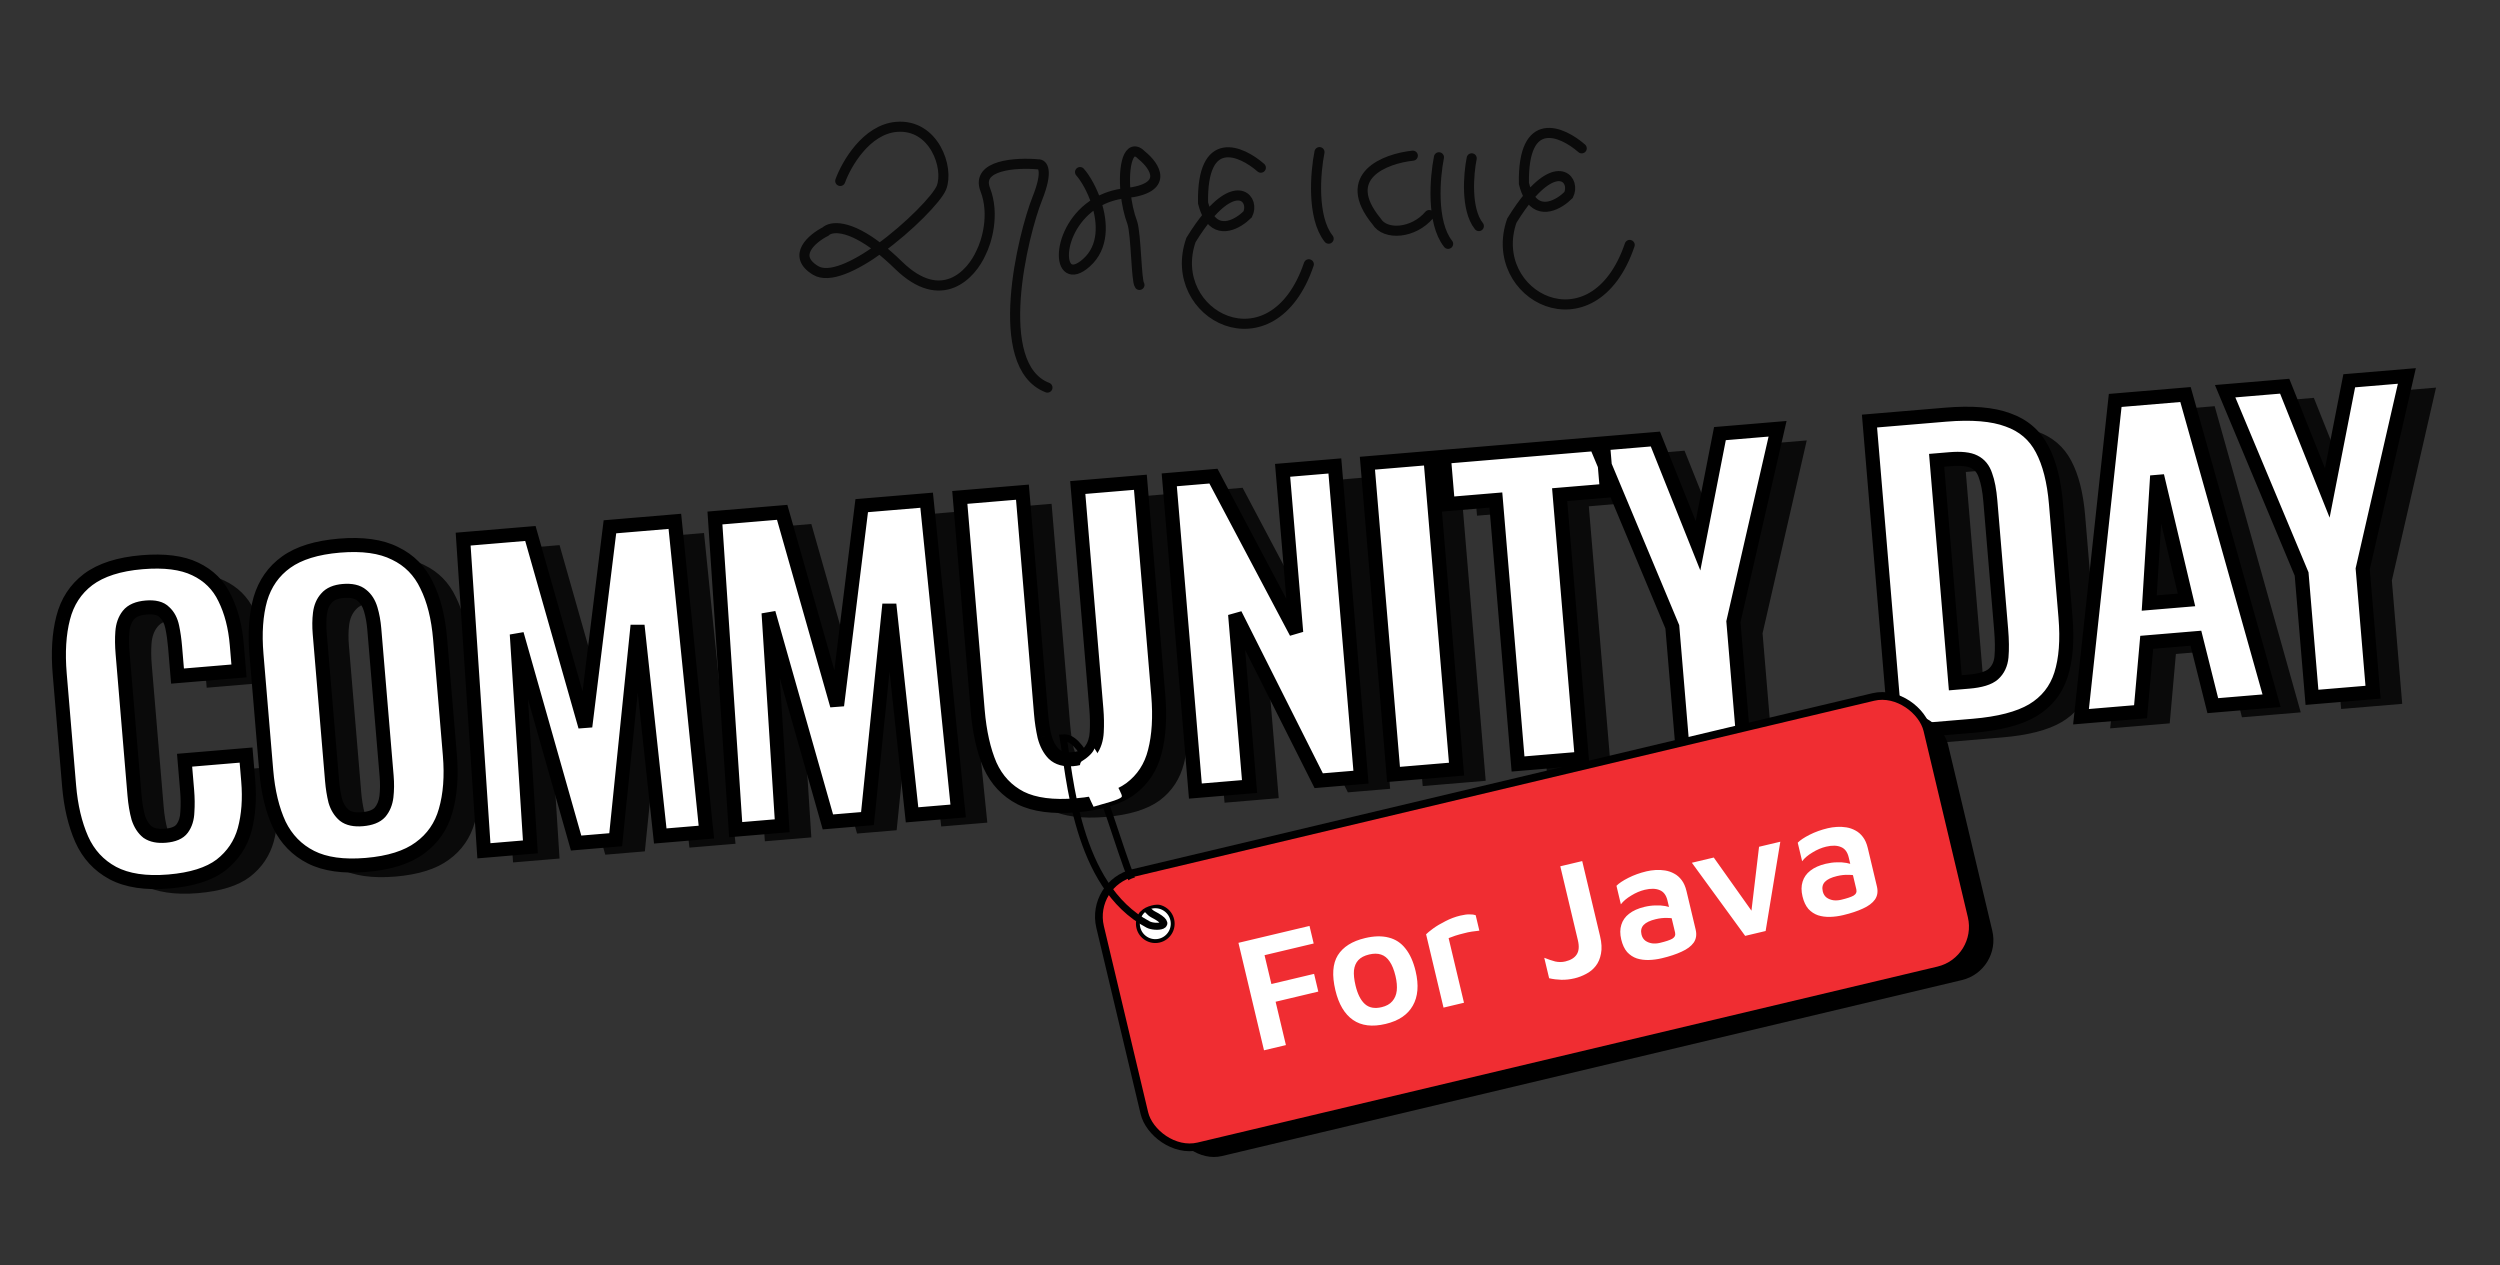<svg width="492" height="249" viewBox="0 0 492 249" fill="none" xmlns="http://www.w3.org/2000/svg">
<rect x="0" y="0" width="492" height="249" fill="#333333" stroke="none"/>
<path d="M38.967 175.77C34.43 176.151 30.754 175.597 27.938 174.107C25.173 172.613 23.134 170.398 21.822 167.463C20.505 164.476 19.677 160.967 19.339 156.934L17.491 134.93C17.136 130.696 17.361 127.022 18.165 123.908C18.966 120.744 20.607 118.221 23.088 116.337C25.621 114.449 29.155 113.315 33.692 112.934C38.078 112.566 41.567 113.009 44.16 114.264C46.803 115.514 48.741 117.433 49.973 120.02C51.256 122.603 52.046 125.658 52.342 129.187L52.774 134.329L40.675 135.345L40.193 129.598C40.074 128.186 39.889 126.882 39.636 125.685C39.379 124.437 38.866 123.465 38.096 122.768C37.373 122.017 36.18 121.711 34.517 121.85C32.853 121.99 31.677 122.495 30.989 123.365C30.3 124.235 29.91 125.334 29.819 126.661C29.723 127.938 29.74 129.358 29.872 130.921L32.208 158.747C32.351 160.461 32.604 161.963 32.967 163.253C33.375 164.488 33.986 165.426 34.802 166.068C35.663 166.656 36.825 166.888 38.287 166.766C39.9 166.63 41.003 166.157 41.595 165.346C42.233 164.48 42.572 163.385 42.614 162.062C42.705 160.734 42.69 159.34 42.567 157.878L42.065 151.904L54.164 150.889L54.589 155.955C54.889 159.534 54.652 162.752 53.877 165.609C53.097 168.416 51.54 170.73 49.205 172.55C46.866 174.32 43.453 175.394 38.967 175.77ZM77.813 172.509C73.326 172.886 69.705 172.378 66.948 170.985C64.191 169.592 62.108 167.457 60.699 164.58C59.337 161.648 58.479 158.09 58.128 153.906L56.211 131.071C55.86 126.887 56.114 123.261 56.973 120.194C57.883 117.122 59.583 114.695 62.073 112.912C64.563 111.129 68.052 110.05 72.538 109.673C77.075 109.292 80.722 109.798 83.479 111.191C86.282 112.53 88.362 114.64 89.721 117.521C91.126 120.347 92.004 123.852 92.355 128.036L94.272 150.872C94.623 155.056 94.346 158.709 93.441 161.831C92.581 164.898 90.884 167.351 88.347 169.188C85.861 171.021 82.35 172.128 77.813 172.509ZM77.058 163.511C78.671 163.376 79.826 162.923 80.523 162.154C81.215 161.334 81.637 160.309 81.787 159.078C81.934 157.797 81.948 156.45 81.829 155.039L79.398 126.078C79.279 124.667 79.043 123.367 78.69 122.178C78.336 120.989 77.752 120.074 76.936 119.432C76.117 118.739 74.9 118.46 73.287 118.596C71.775 118.723 70.672 119.196 69.98 120.016C69.283 120.785 68.859 121.785 68.709 123.016C68.558 124.247 68.542 125.568 68.661 126.98L71.092 155.94C71.21 157.352 71.423 158.679 71.731 159.922C72.084 161.111 72.671 162.052 73.49 162.744C74.306 163.387 75.495 163.642 77.058 163.511ZM100.97 169.728L96.887 108.391L110.12 107.28L120.925 145.284L125.772 105.966L138.551 104.893L144.751 166.052L135.677 166.814L131.21 125.384L126.906 167.55L119.118 168.204L107.441 127.075L110.119 168.96L100.97 169.728ZM150.522 165.568L146.439 104.231L159.671 103.12L170.476 141.125L175.324 101.806L188.103 100.733L194.303 161.893L185.229 162.654L180.761 121.224L176.458 163.391L168.669 164.045L156.993 122.915L159.671 164.8L150.522 165.568ZM217.61 160.774C212.972 161.163 209.302 160.684 206.6 159.337C203.894 157.94 201.887 155.799 200.578 152.914C199.316 149.974 198.505 146.361 198.146 142.076L194.629 100.185L206.954 99.151L210.617 142.781C210.744 144.293 210.97 145.772 211.294 147.217C211.669 148.657 212.272 149.8 213.105 150.644C213.987 151.483 215.235 151.835 216.848 151.7C218.512 151.56 219.684 151.005 220.364 150.034C221.094 149.059 221.499 147.832 221.578 146.353C221.657 144.875 221.633 143.379 221.506 141.867L217.843 98.237L230.168 97.202L233.685 139.093C234.045 143.378 233.822 147.077 233.017 150.19C232.259 153.249 230.662 155.693 228.226 157.522C225.787 159.301 222.248 160.385 217.61 160.774ZM240.99 157.974L235.849 96.725L244.545 95.995L260.834 126.762L258.155 94.853L268.439 93.989L273.581 155.238L265.263 155.936L248.808 123.203L251.652 157.078L240.99 157.974ZM279.986 154.7L274.844 93.452L287.245 92.411L292.387 153.659L279.986 154.7ZM304.488 152.643L300.128 100.695L290.676 101.489L289.895 92.188L321.2 89.56L321.98 98.861L312.68 99.642L317.04 151.589L304.488 152.643ZM336.888 149.923L334.85 125.651L319.799 89.678L331.519 88.694L339.907 109.692L344.223 87.628L355.565 86.675L346.873 124.642L348.91 148.914L336.888 149.923ZM378.796 146.405L373.655 85.157L388.626 83.9C393.819 83.464 397.909 83.806 400.896 84.926C403.93 85.991 406.172 87.91 407.624 90.682C409.07 93.403 409.98 96.982 410.352 101.418L412.225 123.724C412.606 128.261 412.314 132.042 411.35 135.068C410.385 138.093 408.526 140.432 405.771 142.085C403.062 143.683 399.162 144.696 394.07 145.123L378.796 146.405ZM390.543 136.662L393.189 136.44C395.508 136.245 397.117 135.755 398.015 134.969C398.96 134.128 399.499 132.991 399.633 131.559C399.762 130.076 399.738 128.275 399.56 126.158L397.44 100.903C397.262 98.785 396.944 97.112 396.485 95.881C396.073 94.596 395.337 93.693 394.278 93.173C393.27 92.648 391.656 92.479 389.438 92.665L386.867 92.881L390.543 136.662ZM415.28 143.343L422.011 81.098L435.848 79.936L452.786 140.194L441.216 141.165L437.894 127.89L428.215 128.702L427.001 142.359L415.28 143.343ZM428.708 120.97L436.043 120.354L430.262 95.939L428.708 120.97ZM460.734 139.527L458.696 115.254L443.645 79.281L455.366 78.298L463.753 99.296L468.069 77.231L479.411 76.279L470.719 114.245L472.757 138.518L460.734 139.527Z" fill="#0A0A0A"/>
<mask id="path-2-outside-1_1160_216" maskUnits="userSpaceOnUse" x="7.947" y="71.221" width="473.957" height="106.082" fill="black">
<rect fill="white" x="7.947" y="71.221" width="473.957" height="106.082"/>
<path d="M33.228 173.478C28.691 173.859 25.015 173.305 22.199 171.815C19.434 170.321 17.395 168.106 16.082 165.171C14.765 162.185 13.938 158.675 13.599 154.642L11.752 132.638C11.397 128.404 11.621 124.73 12.426 121.616C13.226 118.452 14.868 115.929 17.349 114.045C19.881 112.157 23.416 111.023 27.953 110.642C32.339 110.274 35.828 110.717 38.42 111.972C41.064 113.222 43.002 115.141 44.234 117.728C45.517 120.311 46.306 123.366 46.603 126.895L47.034 132.037L34.936 133.053L34.454 127.306C34.335 125.894 34.149 124.59 33.897 123.393C33.64 122.145 33.127 121.173 32.357 120.476C31.634 119.725 30.441 119.419 28.777 119.558C27.114 119.698 25.938 120.203 25.249 121.073C24.561 121.943 24.171 123.042 24.079 124.369C23.983 125.647 24.001 127.066 24.132 128.629L26.468 156.456C26.612 158.17 26.865 159.671 27.227 160.961C27.636 162.196 28.247 163.134 29.063 163.776C29.924 164.364 31.086 164.597 32.548 164.474C34.161 164.338 35.264 163.865 35.855 163.054C36.493 162.188 36.833 161.094 36.874 159.77C36.966 158.443 36.95 157.048 36.828 155.586L36.326 149.612L48.425 148.597L48.85 153.663C49.15 157.242 48.913 160.46 48.137 163.317C47.358 166.124 45.8 168.438 43.466 170.258C41.127 172.028 37.714 173.102 33.228 173.478ZM72.074 170.217C67.587 170.594 63.966 170.086 61.209 168.693C58.452 167.3 56.369 165.165 54.96 162.288C53.597 159.356 52.74 155.798 52.389 151.614L50.472 128.779C50.121 124.595 50.375 120.969 51.234 117.902C52.144 114.83 53.844 112.403 56.334 110.62C58.824 108.837 62.312 107.758 66.799 107.381C71.336 107 74.983 107.506 77.739 108.899C80.542 110.238 82.623 112.348 83.982 115.229C85.387 118.055 86.265 121.56 86.616 125.745L88.533 148.58C88.884 152.764 88.607 156.417 87.701 159.539C86.842 162.607 85.144 165.059 82.608 166.896C80.122 168.729 76.611 169.837 72.074 170.217ZM71.318 161.219C72.931 161.084 74.087 160.631 74.783 159.862C75.476 159.043 75.898 158.017 76.048 156.786C76.194 155.505 76.208 154.158 76.09 152.747L73.659 123.786C73.54 122.375 73.304 121.075 72.951 119.886C72.597 118.697 72.012 117.782 71.197 117.14C70.377 116.447 69.161 116.168 67.548 116.304C66.036 116.431 64.933 116.904 64.24 117.724C63.544 118.493 63.12 119.493 62.969 120.724C62.819 121.955 62.803 123.276 62.921 124.688L65.353 153.648C65.471 155.06 65.684 156.387 65.991 157.63C66.345 158.819 66.932 159.76 67.751 160.453C68.567 161.095 69.756 161.35 71.318 161.219ZM95.231 167.436L91.148 106.099L104.38 104.988L115.186 142.992L120.033 103.674L132.812 102.601L139.012 163.761L129.938 164.522L125.47 123.092L121.167 165.259L113.378 165.912L101.702 124.783L104.38 166.668L95.231 167.436ZM144.782 163.276L140.699 101.939L153.932 100.828L164.737 138.833L169.584 99.514L182.363 98.441L188.564 159.601L179.49 160.363L175.022 118.932L170.718 161.099L162.93 161.753L151.253 120.623L153.932 162.508L144.782 163.276ZM211.871 158.482C207.233 158.871 203.563 158.392 200.861 157.046C198.155 155.648 196.147 153.507 194.839 150.622C193.577 147.682 192.766 144.069 192.406 139.784L188.89 97.894L201.215 96.859L204.878 140.489C205.005 142.001 205.23 143.48 205.555 144.925C205.929 146.365 206.533 147.508 207.365 148.352C208.248 149.191 209.496 149.544 211.109 149.408C212.773 149.268 213.944 148.713 214.624 147.742C215.355 146.767 215.759 145.54 215.838 144.061C215.917 142.583 215.893 141.087 215.766 139.575L212.104 95.945L224.429 94.91L227.946 136.801C228.305 141.086 228.083 144.785 227.278 147.898C226.52 150.957 224.923 153.401 222.487 155.23C220.047 157.009 216.509 158.093 211.871 158.482ZM235.251 155.682L230.11 94.433L238.805 93.703L255.095 124.47L252.416 92.561L262.7 91.698L267.841 152.946L259.524 153.644L243.069 120.911L245.913 154.787L235.251 155.682ZM274.247 152.408L269.105 91.16L281.506 90.119L286.648 151.367L274.247 152.408ZM298.749 150.351L294.388 98.404L284.936 99.197L284.156 89.896L315.46 87.268L316.241 96.569L306.94 97.35L311.301 149.297L298.749 150.351ZM331.148 147.631L329.111 123.359L314.06 87.386L325.78 86.402L334.168 107.4L338.483 85.336L349.826 84.384L341.134 122.35L343.171 146.622L331.148 147.631ZM373.057 144.113L367.915 82.865L382.887 81.608C388.079 81.172 392.169 81.514 395.157 82.634C398.191 83.699 400.433 85.618 401.884 88.39C403.331 91.111 404.241 94.69 404.613 99.126L406.486 121.432C406.866 125.969 406.575 129.751 405.61 132.776C404.646 135.801 402.786 138.14 400.031 139.793C397.323 141.391 393.423 142.404 388.331 142.831L373.057 144.113ZM384.803 134.37L387.45 134.148C389.769 133.953 391.378 133.463 392.276 132.677C393.221 131.836 393.76 130.699 393.894 129.267C394.023 127.784 393.999 125.984 393.821 123.866L391.701 98.611C391.523 96.494 391.205 94.82 390.746 93.589C390.334 92.304 389.598 91.401 388.539 90.881C387.53 90.356 385.917 90.187 383.699 90.373L381.128 90.589L384.803 134.37ZM409.541 141.051L416.271 78.806L430.109 77.644L447.046 137.902L435.477 138.873L432.155 125.598L422.476 126.41L421.262 140.067L409.541 141.051ZM422.969 118.678L430.304 118.062L424.523 93.647L422.969 118.678ZM454.995 137.235L452.957 112.962L437.906 76.99L449.626 76.006L458.014 97.004L462.33 74.939L473.672 73.987L464.98 111.953L467.018 136.226L454.995 137.235Z"/>
</mask>
<path d="M33.228 173.478C28.691 173.859 25.015 173.305 22.199 171.815C19.434 170.321 17.395 168.106 16.082 165.171C14.765 162.185 13.938 158.675 13.599 154.642L11.752 132.638C11.397 128.404 11.621 124.73 12.426 121.616C13.226 118.452 14.868 115.929 17.349 114.045C19.881 112.157 23.416 111.023 27.953 110.642C32.339 110.274 35.828 110.717 38.42 111.972C41.064 113.222 43.002 115.141 44.234 117.728C45.517 120.311 46.306 123.366 46.603 126.895L47.034 132.037L34.936 133.053L34.454 127.306C34.335 125.894 34.149 124.59 33.897 123.393C33.64 122.145 33.127 121.173 32.357 120.476C31.634 119.725 30.441 119.419 28.777 119.558C27.114 119.698 25.938 120.203 25.249 121.073C24.561 121.943 24.171 123.042 24.079 124.369C23.983 125.647 24.001 127.066 24.132 128.629L26.468 156.456C26.612 158.17 26.865 159.671 27.227 160.961C27.636 162.196 28.247 163.134 29.063 163.776C29.924 164.364 31.086 164.597 32.548 164.474C34.161 164.338 35.264 163.865 35.855 163.054C36.493 162.188 36.833 161.094 36.874 159.77C36.966 158.443 36.95 157.048 36.828 155.586L36.326 149.612L48.425 148.597L48.85 153.663C49.15 157.242 48.913 160.46 48.137 163.317C47.358 166.124 45.8 168.438 43.466 170.258C41.127 172.028 37.714 173.102 33.228 173.478ZM72.074 170.217C67.587 170.594 63.966 170.086 61.209 168.693C58.452 167.3 56.369 165.165 54.96 162.288C53.597 159.356 52.74 155.798 52.389 151.614L50.472 128.779C50.121 124.595 50.375 120.969 51.234 117.902C52.144 114.83 53.844 112.403 56.334 110.62C58.824 108.837 62.312 107.758 66.799 107.381C71.336 107 74.983 107.506 77.739 108.899C80.542 110.238 82.623 112.348 83.982 115.229C85.387 118.055 86.265 121.56 86.616 125.745L88.533 148.58C88.884 152.764 88.607 156.417 87.701 159.539C86.842 162.607 85.144 165.059 82.608 166.896C80.122 168.729 76.611 169.837 72.074 170.217ZM71.318 161.219C72.931 161.084 74.087 160.631 74.783 159.862C75.476 159.043 75.898 158.017 76.048 156.786C76.194 155.505 76.208 154.158 76.09 152.747L73.659 123.786C73.54 122.375 73.304 121.075 72.951 119.886C72.597 118.697 72.012 117.782 71.197 117.14C70.377 116.447 69.161 116.168 67.548 116.304C66.036 116.431 64.933 116.904 64.24 117.724C63.544 118.493 63.12 119.493 62.969 120.724C62.819 121.955 62.803 123.276 62.921 124.688L65.353 153.648C65.471 155.06 65.684 156.387 65.991 157.63C66.345 158.819 66.932 159.76 67.751 160.453C68.567 161.095 69.756 161.35 71.318 161.219ZM95.231 167.436L91.148 106.099L104.38 104.988L115.186 142.992L120.033 103.674L132.812 102.601L139.012 163.761L129.938 164.522L125.47 123.092L121.167 165.259L113.378 165.912L101.702 124.783L104.38 166.668L95.231 167.436ZM144.782 163.276L140.699 101.939L153.932 100.828L164.737 138.833L169.584 99.514L182.363 98.441L188.564 159.601L179.49 160.363L175.022 118.932L170.718 161.099L162.93 161.753L151.253 120.623L153.932 162.508L144.782 163.276ZM211.871 158.482C207.233 158.871 203.563 158.392 200.861 157.046C198.155 155.648 196.147 153.507 194.839 150.622C193.577 147.682 192.766 144.069 192.406 139.784L188.89 97.894L201.215 96.859L204.878 140.489C205.005 142.001 205.23 143.48 205.555 144.925C205.929 146.365 206.533 147.508 207.365 148.352C208.248 149.191 209.496 149.544 211.109 149.408C212.773 149.268 213.944 148.713 214.624 147.742C215.355 146.767 215.759 145.54 215.838 144.061C215.917 142.583 215.893 141.087 215.766 139.575L212.104 95.945L224.429 94.91L227.946 136.801C228.305 141.086 228.083 144.785 227.278 147.898C226.52 150.957 224.923 153.401 222.487 155.23C220.047 157.009 216.509 158.093 211.871 158.482ZM235.251 155.682L230.11 94.433L238.805 93.703L255.095 124.47L252.416 92.561L262.7 91.698L267.841 152.946L259.524 153.644L243.069 120.911L245.913 154.787L235.251 155.682ZM274.247 152.408L269.105 91.16L281.506 90.119L286.648 151.367L274.247 152.408ZM298.749 150.351L294.388 98.404L284.936 99.197L284.156 89.896L315.46 87.268L316.241 96.569L306.94 97.35L311.301 149.297L298.749 150.351ZM331.148 147.631L329.111 123.359L314.06 87.386L325.78 86.402L334.168 107.4L338.483 85.336L349.826 84.384L341.134 122.35L343.171 146.622L331.148 147.631ZM373.057 144.113L367.915 82.865L382.887 81.608C388.079 81.172 392.169 81.514 395.157 82.634C398.191 83.699 400.433 85.618 401.884 88.39C403.331 91.111 404.241 94.69 404.613 99.126L406.486 121.432C406.866 125.969 406.575 129.751 405.61 132.776C404.646 135.801 402.786 138.14 400.031 139.793C397.323 141.391 393.423 142.404 388.331 142.831L373.057 144.113ZM384.803 134.37L387.45 134.148C389.769 133.953 391.378 133.463 392.276 132.677C393.221 131.836 393.76 130.699 393.894 129.267C394.023 127.784 393.999 125.984 393.821 123.866L391.701 98.611C391.523 96.494 391.205 94.82 390.746 93.589C390.334 92.304 389.598 91.401 388.539 90.881C387.53 90.356 385.917 90.187 383.699 90.373L381.128 90.589L384.803 134.37ZM409.541 141.051L416.271 78.806L430.109 77.644L447.046 137.902L435.477 138.873L432.155 125.598L422.476 126.41L421.262 140.067L409.541 141.051ZM422.969 118.678L430.304 118.062L424.523 93.647L422.969 118.678ZM454.995 137.235L452.957 112.962L437.906 76.99L449.626 76.006L458.014 97.004L462.33 74.939L473.672 73.987L464.98 111.953L467.018 136.226L454.995 137.235Z" fill="white"/>
<path d="M22.199 171.815L21.542 173.031L21.553 173.037L22.199 171.815ZM16.082 165.171L14.818 165.728L14.821 165.735L16.082 165.171ZM12.426 121.616L13.764 121.962L13.766 121.955L12.426 121.616ZM17.349 114.045L16.523 112.937L16.514 112.944L17.349 114.045ZM38.42 111.972L37.819 113.216L37.83 113.221L38.42 111.972ZM44.234 117.728L42.987 118.322L42.992 118.332L42.996 118.343L44.234 117.728ZM47.034 132.037L47.15 133.414L48.527 133.298L48.411 131.921L47.034 132.037ZM34.936 133.053L33.559 133.168L33.675 134.545L35.052 134.43L34.936 133.053ZM33.897 123.393L32.543 123.672L32.545 123.678L33.897 123.393ZM32.357 120.476L31.361 121.434L31.394 121.468L31.43 121.5L32.357 120.476ZM25.249 121.073L24.166 120.215L25.249 121.073ZM24.079 124.369L25.457 124.473L25.458 124.464L24.079 124.369ZM27.227 160.961L25.897 161.334L25.905 161.365L25.915 161.395L27.227 160.961ZM29.063 163.776L28.208 164.862L28.245 164.891L28.284 164.918L29.063 163.776ZM35.855 163.054L34.743 162.234L34.739 162.239L35.855 163.054ZM36.874 159.77L35.496 159.675L35.494 159.701L35.493 159.727L36.874 159.77ZM36.326 149.612L36.211 148.235L34.834 148.351L34.949 149.728L36.326 149.612ZM48.425 148.597L49.801 148.481L49.686 147.104L48.309 147.22L48.425 148.597ZM48.137 163.317L49.469 163.687L49.471 163.679L48.137 163.317ZM43.466 170.258L44.3 171.36L44.308 171.354L44.316 171.348L43.466 170.258ZM33.112 172.101C28.731 172.469 25.347 171.917 22.845 170.594L21.553 173.037C24.682 174.692 28.651 175.249 33.343 174.855L33.112 172.101ZM22.856 170.599C20.365 169.254 18.535 167.271 17.344 164.607L14.821 165.735C16.254 168.941 18.502 171.389 21.542 173.031L22.856 170.599ZM17.347 164.613C16.104 161.796 15.305 158.442 14.976 154.527L12.222 154.758C12.571 158.908 13.427 162.573 14.818 165.728L17.347 164.613ZM14.976 154.527L13.129 132.523L10.375 132.754L12.222 154.758L14.976 154.527ZM13.129 132.523C12.783 128.396 13.008 124.885 13.764 121.962L11.088 121.271C10.234 124.574 10.011 128.411 10.375 132.754L13.129 132.523ZM13.766 121.955C14.493 119.08 15.965 116.831 18.185 115.146L16.514 112.944C13.77 115.027 11.96 117.825 11.086 121.277L13.766 121.955ZM18.175 115.153C20.428 113.473 23.681 112.387 28.068 112.019L27.837 109.265C23.151 109.659 19.335 110.841 16.523 112.937L18.175 115.153ZM28.068 112.019C32.327 111.662 35.537 112.111 37.819 113.216L39.022 110.728C36.119 109.323 32.35 108.886 27.837 109.265L28.068 112.019ZM37.83 113.221C40.191 114.338 41.894 116.029 42.987 118.322L45.482 117.134C44.109 114.253 41.936 112.106 39.011 110.723L37.83 113.221ZM42.996 118.343C44.186 120.738 44.941 123.617 45.226 127.011L47.98 126.78C47.672 123.116 46.848 119.883 45.472 117.113L42.996 118.343ZM45.226 127.011L45.657 132.153L48.411 131.921L47.98 126.78L45.226 127.011ZM46.919 130.66L34.82 131.676L35.052 134.43L47.15 133.414L46.919 130.66ZM36.313 132.937L35.831 127.19L33.077 127.421L33.559 133.168L36.313 132.937ZM35.831 127.19C35.708 125.73 35.515 124.369 35.249 123.107L32.545 123.678C32.784 124.812 32.962 126.058 33.077 127.421L35.831 127.19ZM35.25 123.114C34.947 121.646 34.317 120.387 33.285 119.452L31.43 121.5C31.936 121.959 32.332 122.645 32.543 123.672L35.25 123.114ZM33.353 119.518C32.205 118.325 30.492 118.028 28.662 118.181L28.893 120.935C30.39 120.81 31.064 121.125 31.361 121.434L33.353 119.518ZM28.662 118.181C26.809 118.337 25.189 118.923 24.166 120.215L26.333 121.93C26.687 121.483 27.419 121.059 28.893 120.935L28.662 118.181ZM24.166 120.215C23.272 121.345 22.808 122.725 22.701 124.274L25.458 124.464C25.534 123.358 25.85 122.541 26.333 121.93L24.166 120.215ZM22.701 124.266C22.599 125.63 22.619 127.125 22.755 128.745L25.509 128.514C25.383 127.008 25.368 125.663 25.457 124.473L22.701 124.266ZM22.755 128.745L25.091 156.571L27.845 156.34L25.509 128.514L22.755 128.745ZM25.091 156.571C25.241 158.349 25.506 159.941 25.897 161.334L28.558 160.587C28.225 159.402 27.984 157.99 27.845 156.34L25.091 156.571ZM25.915 161.395C26.387 162.822 27.131 164.014 28.208 164.862L29.918 162.691C29.363 162.254 28.884 161.57 28.539 160.527L25.915 161.395ZM28.284 164.918C29.496 165.745 31.012 165.989 32.663 165.851L32.432 163.097C31.16 163.204 30.352 162.983 29.841 162.635L28.284 164.918ZM32.663 165.851C34.436 165.702 36.031 165.157 36.972 163.868L34.739 162.239C34.496 162.573 33.886 162.975 32.432 163.097L32.663 165.851ZM36.968 163.874C37.807 162.735 38.208 161.351 38.255 159.813L35.493 159.727C35.459 160.836 35.18 161.642 34.743 162.234L36.968 163.874ZM38.253 159.865C38.35 158.461 38.333 156.995 38.205 155.47L35.451 155.702C35.568 157.1 35.582 158.424 35.496 159.675L38.253 159.865ZM38.205 155.47L37.703 149.497L34.949 149.728L35.451 155.702L38.205 155.47ZM36.442 150.989L48.54 149.974L48.309 147.22L36.211 148.235L36.442 150.989ZM47.047 148.712L47.473 153.779L50.227 153.547L49.801 148.481L47.047 148.712ZM47.473 153.779C47.763 157.23 47.529 160.283 46.804 162.955L49.471 163.679C50.297 160.638 50.538 157.254 50.227 153.547L47.473 153.779ZM46.806 162.948C46.107 165.464 44.721 167.527 42.616 169.169L44.316 171.348C46.88 169.349 48.608 166.784 49.469 163.687L46.806 162.948ZM42.632 169.156C40.585 170.705 37.467 171.736 33.112 172.101L33.343 174.855C37.961 174.468 41.669 173.351 44.3 171.36L42.632 169.156ZM61.209 168.693L61.832 167.459L61.209 168.693ZM54.96 162.288L53.707 162.87L53.713 162.883L53.719 162.896L54.96 162.288ZM51.234 117.902L49.909 117.509L49.906 117.519L49.904 117.529L51.234 117.902ZM56.334 110.62L57.138 111.744L56.334 110.62ZM77.739 108.899L77.116 110.133L77.13 110.14L77.144 110.146L77.739 108.899ZM83.982 115.229L82.732 115.818L82.738 115.831L82.744 115.844L83.982 115.229ZM87.701 159.539L86.374 159.154L86.371 159.166L87.701 159.539ZM82.608 166.896L81.797 165.777L81.788 165.784L82.608 166.896ZM74.783 159.862L75.808 160.79L75.823 160.772L75.839 160.754L74.783 159.862ZM76.048 156.786L77.42 156.954L77.421 156.943L76.048 156.786ZM72.951 119.886L71.626 120.28L72.951 119.886ZM71.197 117.14L70.305 118.195L70.323 118.21L70.342 118.225L71.197 117.14ZM64.24 117.724L65.264 118.651L65.281 118.634L65.296 118.616L64.24 117.724ZM62.969 120.724L64.341 120.892L62.969 120.724ZM65.991 157.63L64.65 157.962L64.658 157.994L64.667 158.025L65.991 157.63ZM67.751 160.453L66.859 161.508L66.877 161.523L66.896 161.538L67.751 160.453ZM71.958 168.84C67.617 169.205 64.279 168.696 61.832 167.459L60.586 169.926C63.652 171.476 67.558 171.983 72.189 171.594L71.958 168.84ZM61.832 167.459C59.354 166.207 57.483 164.297 56.201 161.68L53.719 162.896C55.255 166.032 57.55 168.392 60.586 169.926L61.832 167.459ZM56.213 161.705C54.936 158.957 54.107 155.567 53.766 151.499L51.012 151.73C51.373 156.03 52.259 159.755 53.707 162.87L56.213 161.705ZM53.766 151.499L51.849 128.663L49.095 128.894L51.012 151.73L53.766 151.499ZM51.849 128.663C51.507 124.594 51.761 121.141 52.565 118.274L49.904 117.529C48.988 120.796 48.734 124.595 49.095 128.894L51.849 128.663ZM52.559 118.294C53.386 115.503 54.91 113.339 57.138 111.744L55.529 109.497C52.777 111.467 50.902 114.157 49.909 117.509L52.559 118.294ZM57.138 111.744C59.352 110.159 62.567 109.123 66.915 108.758L66.683 106.004C62.058 106.392 58.296 107.516 55.529 109.497L57.138 111.744ZM66.915 108.758C71.31 108.389 74.671 108.897 77.116 110.133L78.363 107.666C75.294 106.115 71.362 105.611 66.683 106.004L66.915 108.758ZM77.144 110.146C79.652 111.344 81.505 113.217 82.732 115.818L85.232 114.639C83.741 111.478 81.433 109.132 78.335 107.653L77.144 110.146ZM82.744 115.844C84.051 118.472 84.898 121.796 85.239 125.86L87.993 125.629C87.632 121.325 86.723 117.639 85.219 114.614L82.744 115.844ZM85.239 125.86L87.156 148.696L89.91 148.465L87.993 125.629L85.239 125.86ZM87.156 148.696C87.497 152.758 87.221 156.234 86.374 159.154L89.029 159.924C89.993 156.6 90.271 152.77 89.91 148.465L87.156 148.696ZM86.371 159.166C85.594 161.939 84.076 164.126 81.797 165.777L83.419 168.015C86.212 165.992 88.09 163.274 89.032 159.912L86.371 159.166ZM81.788 165.784C79.583 167.41 76.353 168.471 71.958 168.84L72.189 171.594C76.868 171.202 80.661 170.049 83.428 168.008L81.788 165.784ZM71.434 162.596C73.208 162.447 74.774 161.931 75.808 160.79L73.759 158.934C73.399 159.332 72.655 159.72 71.203 159.842L71.434 162.596ZM75.839 160.754C76.731 159.699 77.242 158.409 77.42 156.954L74.677 156.619C74.553 157.625 74.221 158.387 73.728 158.97L75.839 160.754ZM77.421 156.943C77.579 155.563 77.592 154.125 77.467 152.631L74.713 152.863C74.825 154.192 74.81 155.447 74.675 156.63L77.421 156.943ZM77.467 152.631L75.036 123.671L72.282 123.902L74.713 152.863L77.467 152.631ZM75.036 123.671C74.91 122.178 74.659 120.783 74.275 119.492L71.626 120.28C71.949 121.366 72.17 122.572 72.282 123.902L75.036 123.671ZM74.275 119.492C73.856 118.084 73.132 116.905 72.052 116.054L70.342 118.225C70.892 118.659 71.338 119.31 71.626 120.28L74.275 119.492ZM72.089 116.084C70.875 115.058 69.228 114.776 67.432 114.927L67.663 117.681C69.094 117.561 69.88 117.836 70.305 118.195L72.089 116.084ZM67.432 114.927C65.708 115.072 64.198 115.633 63.185 116.832L65.296 118.616C65.668 118.175 66.364 117.79 67.663 117.681L67.432 114.927ZM63.216 116.796C62.293 117.815 61.776 119.098 61.598 120.556L64.341 120.892C64.464 119.887 64.794 119.171 65.264 118.651L63.216 116.796ZM61.598 120.556C61.434 121.893 61.419 123.31 61.544 124.803L64.298 124.572C64.187 123.242 64.204 122.016 64.341 120.892L61.598 120.556ZM61.544 124.803L63.975 153.764L66.73 153.533L64.298 124.572L61.544 124.803ZM63.975 153.764C64.1 155.241 64.323 156.641 64.65 157.962L67.333 157.299C67.045 156.133 66.843 154.879 66.73 153.533L63.975 153.764ZM64.667 158.025C65.085 159.43 65.804 160.616 66.859 161.508L68.643 159.397C68.059 158.904 67.605 158.208 67.316 157.236L64.667 158.025ZM66.896 161.538C68.098 162.485 69.696 162.742 71.434 162.596L71.203 159.842C69.815 159.959 69.035 159.705 68.606 159.367L66.896 161.538ZM95.231 167.436L93.852 167.528L93.945 168.93L95.346 168.813L95.231 167.436ZM91.148 106.099L91.032 104.722L89.679 104.835L89.769 106.19L91.148 106.099ZM104.381 104.988L105.71 104.61L105.399 103.516L104.265 103.611L104.381 104.988ZM115.186 142.992L113.856 143.37L116.557 143.161L115.186 142.992ZM120.033 103.674L119.917 102.297L118.799 102.391L118.661 103.505L120.033 103.674ZM132.812 102.601L134.187 102.462L134.05 101.11L132.696 101.224L132.812 102.601ZM139.012 163.761L139.128 165.138L140.529 165.02L140.387 163.621L139.012 163.761ZM129.938 164.522L128.564 164.67L128.709 166.012L130.054 165.899L129.938 164.522ZM125.47 123.092L126.844 122.944L124.096 122.952L125.47 123.092ZM121.167 165.259L121.282 166.636L122.425 166.54L122.542 165.399L121.167 165.259ZM113.378 165.912L112.049 166.29L112.36 167.385L113.494 167.289L113.378 165.912ZM101.702 124.783L103.031 124.405L100.323 124.871L101.702 124.783ZM104.38 166.668L104.496 168.045L105.846 167.931L105.759 166.58L104.38 166.668ZM96.61 167.344L92.527 106.007L89.769 106.19L93.852 167.528L96.61 167.344ZM91.263 107.476L104.496 106.365L104.265 103.611L91.032 104.722L91.263 107.476ZM103.051 105.366L113.856 143.37L116.515 142.614L105.71 104.61L103.051 105.366ZM116.557 143.161L121.404 103.843L118.661 103.505L113.814 142.823L116.557 143.161ZM120.148 105.051L132.927 103.978L132.696 101.224L119.917 102.297L120.148 105.051ZM131.437 102.74L137.637 163.9L140.387 163.621L134.187 102.462L131.437 102.74ZM138.896 162.384L129.823 163.145L130.054 165.899L139.128 165.138L138.896 162.384ZM131.312 164.374L126.844 122.944L124.096 123.24L128.564 164.67L131.312 164.374ZM124.096 122.952L119.792 165.118L122.542 165.399L126.845 123.232L124.096 122.952ZM121.051 163.882L113.263 164.535L113.494 167.289L121.282 166.636L121.051 163.882ZM114.708 165.535L103.031 124.405L100.372 125.16L112.049 166.29L114.708 165.535ZM100.323 124.871L103.001 166.756L105.759 166.58L103.081 124.695L100.323 124.871ZM104.265 165.291L95.115 166.059L95.346 168.813L104.496 168.045L104.265 165.291ZM144.782 163.276L143.404 163.368L143.497 164.771L144.898 164.653L144.782 163.276ZM140.699 101.939L140.584 100.562L139.23 100.676L139.321 102.031L140.699 101.939ZM153.932 100.828L155.261 100.45L154.95 99.356L153.816 99.451L153.932 100.828ZM164.737 138.833L163.408 139.211L166.109 139.002L164.737 138.833ZM169.584 99.514L169.469 98.137L168.35 98.231L168.213 99.345L169.584 99.514ZM182.363 98.441L183.738 98.302L183.601 96.951L182.248 97.064L182.363 98.441ZM188.564 159.601L188.679 160.978L190.08 160.86L189.938 159.461L188.564 159.601ZM179.49 160.363L178.116 160.511L178.261 161.852L179.605 161.74L179.49 160.363ZM175.022 118.932L176.396 118.784L173.647 118.792L175.022 118.932ZM170.718 161.099L170.834 162.476L171.977 162.38L172.093 161.239L170.718 161.099ZM162.93 161.753L161.601 162.13L161.912 163.225L163.046 163.13L162.93 161.753ZM151.253 120.623L152.583 120.246L149.874 120.711L151.253 120.623ZM153.932 162.508L154.047 163.885L155.397 163.772L155.311 162.42L153.932 162.508ZM146.161 163.184L142.078 101.847L139.321 102.031L143.404 163.368L146.161 163.184ZM140.815 103.316L154.048 102.205L153.816 99.451L140.584 100.562L140.815 103.316ZM152.603 101.206L163.408 139.211L166.066 138.455L155.261 100.45L152.603 101.206ZM166.109 139.002L170.956 99.683L168.213 99.345L163.366 138.664L166.109 139.002ZM169.7 100.891L182.479 99.818L182.248 97.064L169.469 98.137L169.7 100.891ZM180.989 98.581L187.189 159.74L189.938 159.461L183.738 98.302L180.989 98.581ZM188.448 158.224L179.374 158.986L179.605 161.74L188.679 160.978L188.448 158.224ZM180.864 160.214L176.396 118.784L173.648 119.081L178.116 160.511L180.864 160.214ZM173.647 118.792L169.344 160.959L172.093 161.239L176.397 119.073L173.647 118.792ZM170.603 159.722L162.814 160.376L163.046 163.13L170.834 162.476L170.603 159.722ZM164.259 161.375L152.583 120.246L149.924 121L161.601 162.13L164.259 161.375ZM149.874 120.711L152.553 162.596L155.311 162.42L152.632 120.535L149.874 120.711ZM153.816 161.131L144.667 161.899L144.898 164.653L154.047 163.885L153.816 161.131ZM200.861 157.046L200.227 158.273L200.236 158.278L200.245 158.282L200.861 157.046ZM194.839 150.622L193.569 151.167L193.575 151.18L193.581 151.192L194.839 150.622ZM188.89 97.894L188.774 96.517L187.397 96.632L187.513 98.009L188.89 97.894ZM201.215 96.859L202.592 96.743L202.477 95.366L201.1 95.482L201.215 96.859ZM205.555 144.925L204.206 145.227L204.212 145.25L204.217 145.273L205.555 144.925ZM207.365 148.352L206.382 149.322L206.397 149.338L206.413 149.353L207.365 148.352ZM214.624 147.742L213.518 146.914L213.505 146.932L213.493 146.95L214.624 147.742ZM212.104 95.945L211.988 94.568L210.611 94.683L210.727 96.06L212.104 95.945ZM224.429 94.91L225.806 94.795L225.69 93.418L224.313 93.533L224.429 94.91ZM227.278 147.898L225.94 147.553L225.937 147.566L227.278 147.898ZM222.487 155.23L223.301 156.347L223.309 156.341L223.317 156.335L222.487 155.23ZM211.755 157.105C207.244 157.484 203.862 156.997 201.478 155.809L200.245 158.282C203.264 159.788 207.222 160.259 211.986 159.859L211.755 157.105ZM201.495 155.818C199.077 154.569 197.283 152.665 196.098 150.051L193.581 151.192C195.012 154.348 197.233 156.727 200.227 158.273L201.495 155.818ZM196.109 150.076C194.922 147.311 194.135 143.853 193.783 139.669L191.029 139.9C191.398 144.285 192.232 148.052 193.569 151.167L196.109 150.076ZM193.783 139.669L190.267 97.778L187.513 98.009L191.029 139.9L193.783 139.669ZM189.006 99.27L201.331 98.236L201.1 95.482L188.774 96.517L189.006 99.27ZM199.838 96.975L203.501 140.604L206.255 140.373L202.592 96.743L199.838 96.975ZM203.501 140.604C203.633 142.178 203.868 143.719 204.206 145.227L206.903 144.622C206.593 143.24 206.377 141.824 206.255 140.373L203.501 140.604ZM204.217 145.273C204.638 146.889 205.34 148.266 206.382 149.322L208.349 147.381C207.726 146.749 207.221 145.842 206.892 144.577L204.217 145.273ZM206.413 149.353C207.668 150.547 209.355 150.942 211.225 150.785L210.994 148.031C209.637 148.145 208.828 147.836 208.318 147.35L206.413 149.353ZM211.225 150.785C213.123 150.626 214.756 149.963 215.756 148.535L213.493 146.95C213.132 147.464 212.423 147.911 210.994 148.031L211.225 150.785ZM215.73 148.571C216.657 147.333 217.128 145.828 217.218 144.135L214.459 143.988C214.391 145.253 214.052 146.201 213.518 146.914L215.73 148.571ZM217.218 144.135C217.301 142.592 217.275 141.033 217.143 139.459L214.389 139.69C214.511 141.141 214.534 142.574 214.459 143.988L217.218 144.135ZM217.143 139.459L213.481 95.829L210.727 96.06L214.389 139.69L217.143 139.459ZM212.219 97.322L224.545 96.287L224.313 93.533L211.988 94.568L212.219 97.322ZM223.052 95.026L226.569 136.917L229.323 136.685L225.806 94.795L223.052 95.026ZM226.569 136.917C226.919 141.095 226.695 144.631 225.94 147.553L228.616 148.244C229.47 144.939 229.691 141.076 229.323 136.685L226.569 136.917ZM225.937 147.566C225.252 150.328 223.829 152.494 221.657 154.125L223.317 156.335C226.016 154.308 227.787 151.587 228.619 148.231L225.937 147.566ZM221.673 154.114C219.52 155.683 216.266 156.726 211.755 157.105L211.986 159.859C216.751 159.459 220.574 158.334 223.301 156.347L221.673 154.114ZM235.251 155.682L233.874 155.797L233.99 157.174L235.367 157.059L235.251 155.682ZM230.11 94.433L229.994 93.056L228.617 93.172L228.733 94.549L230.11 94.433ZM238.805 93.703L240.027 93.057L239.599 92.25L238.69 92.326L238.805 93.703ZM255.095 124.47L253.874 125.117L256.472 124.355L255.095 124.47ZM252.416 92.561L252.301 91.184L250.924 91.299L251.039 92.676L252.416 92.561ZM262.7 91.698L264.077 91.582L263.961 90.205L262.584 90.32L262.7 91.698ZM267.841 152.946L267.957 154.323L269.334 154.207L269.218 152.83L267.841 152.946ZM259.524 153.644L258.289 154.265L258.709 155.099L259.639 155.021L259.524 153.644ZM243.069 120.911L244.304 120.29L241.692 121.027L243.069 120.911ZM245.913 154.787L246.029 156.164L247.406 156.048L247.29 154.671L245.913 154.787ZM236.628 155.566L231.487 94.318L228.733 94.549L233.874 155.797L236.628 155.566ZM230.225 95.81L238.921 95.08L238.69 92.326L229.994 93.056L230.225 95.81ZM237.584 94.35L253.874 125.117L256.316 123.824L240.027 93.057L237.584 94.35ZM256.472 124.355L253.793 92.445L251.039 92.676L253.718 124.586L256.472 124.355ZM252.532 93.938L262.815 93.075L262.584 90.32L252.301 91.184L252.532 93.938ZM261.323 91.813L266.464 153.061L269.218 152.83L264.077 91.582L261.323 91.813ZM267.726 151.569L259.408 152.267L259.639 155.021L267.957 154.323L267.726 151.569ZM260.758 153.023L244.304 120.29L241.835 121.532L258.289 154.265L260.758 153.023ZM241.692 121.027L244.536 154.902L247.29 154.671L244.446 120.795L241.692 121.027ZM245.797 153.41L235.136 154.305L235.367 157.059L246.029 156.164L245.797 153.41ZM274.247 152.408L272.87 152.524L272.985 153.901L274.362 153.785L274.247 152.408ZM269.105 91.16L268.99 89.783L267.613 89.898L267.728 91.275L269.105 91.16ZM281.506 90.119L282.883 90.003L282.768 88.626L281.39 88.742L281.506 90.119ZM286.648 151.367L286.763 152.744L288.14 152.628L288.025 151.251L286.648 151.367ZM275.624 152.292L270.482 91.044L267.728 91.275L272.87 152.524L275.624 152.292ZM269.221 92.537L281.622 91.496L281.39 88.742L268.99 89.783L269.221 92.537ZM280.129 90.234L285.271 151.483L288.025 151.251L282.883 90.003L280.129 90.234ZM286.532 149.99L274.131 151.031L274.362 153.785L286.763 152.744L286.532 149.99ZM298.749 150.351L297.372 150.467L297.488 151.844L298.865 151.728L298.749 150.351ZM294.388 98.404L295.765 98.288L295.65 96.911L294.273 97.027L294.388 98.404ZM284.936 99.197L283.559 99.313L283.675 100.69L285.052 100.574L284.936 99.197ZM284.156 89.896L284.04 88.519L282.663 88.635L282.779 90.012L284.156 89.896ZM315.46 87.268L316.837 87.153L316.722 85.776L315.345 85.891L315.46 87.268ZM316.241 96.569L316.357 97.946L317.734 97.831L317.618 96.454L316.241 96.569ZM306.94 97.35L306.825 95.973L305.448 96.088L305.563 97.466L306.94 97.35ZM311.301 149.297L311.417 150.674L312.794 150.559L312.678 149.182L311.301 149.297ZM300.126 150.236L295.765 98.288L293.011 98.519L297.372 150.467L300.126 150.236ZM294.273 97.027L284.821 97.82L285.052 100.574L294.504 99.781L294.273 97.027ZM286.313 99.081L285.533 89.781L282.779 90.012L283.559 99.313L286.313 99.081ZM284.271 91.273L315.576 88.645L315.345 85.891L284.04 88.519L284.271 91.273ZM314.083 87.384L314.864 96.685L317.618 96.454L316.837 87.153L314.083 87.384ZM316.125 95.192L306.825 95.973L307.056 98.727L316.357 97.946L316.125 95.192ZM305.563 97.466L309.924 149.413L312.678 149.182L308.317 97.234L305.563 97.466ZM311.186 147.92L298.633 148.974L298.865 151.728L311.417 150.674L311.186 147.92ZM331.148 147.631L329.771 147.747L329.887 149.124L331.264 149.008L331.148 147.631ZM329.111 123.359L330.488 123.243L330.47 123.026L330.386 122.826L329.111 123.359ZM314.06 87.386L313.944 86.009L312.052 86.168L312.785 87.919L314.06 87.386ZM325.78 86.402L327.063 85.89L326.684 84.94L325.664 85.025L325.78 86.402ZM334.168 107.4L332.884 107.913L334.624 112.267L335.524 107.665L334.168 107.4ZM338.483 85.336L338.368 83.959L337.328 84.046L337.127 85.07L338.483 85.336ZM349.826 84.384L351.173 84.692L351.595 82.848L349.71 83.007L349.826 84.384ZM341.134 122.35L339.787 122.041L339.739 122.251L339.757 122.465L341.134 122.35ZM343.171 146.622L343.287 147.999L344.664 147.884L344.548 146.507L343.171 146.622ZM332.525 147.516L330.488 123.243L327.734 123.475L329.771 147.747L332.525 147.516ZM330.386 122.826L315.334 86.853L312.785 87.919L327.836 123.892L330.386 122.826ZM314.175 88.763L325.896 87.779L325.664 85.025L313.944 86.009L314.175 88.763ZM324.497 86.915L332.884 107.913L335.451 106.888L327.063 85.89L324.497 86.915ZM335.524 107.665L339.839 85.601L337.127 85.07L332.811 107.135L335.524 107.665ZM338.599 86.713L349.941 85.761L349.71 83.007L338.368 83.959L338.599 86.713ZM348.479 84.075L339.787 122.041L342.481 122.658L351.173 84.692L348.479 84.075ZM339.757 122.465L341.794 146.738L344.548 146.507L342.511 122.234L339.757 122.465ZM343.056 145.245L331.033 146.254L331.264 149.008L343.287 147.999L343.056 145.245ZM373.057 144.113L371.68 144.229L371.796 145.606L373.173 145.49L373.057 144.113ZM367.915 82.865L367.8 81.488L366.423 81.604L366.538 82.981L367.915 82.865ZM395.157 82.634L394.672 83.928L394.686 83.933L394.699 83.938L395.157 82.634ZM401.884 88.39L400.66 89.031L400.664 89.038L401.884 88.39ZM405.61 132.776L406.927 133.196L405.61 132.776ZM400.031 139.793L400.734 140.983L400.742 140.978L400.031 139.793ZM384.803 134.37L383.426 134.486L383.542 135.863L384.919 135.747L384.803 134.37ZM392.276 132.677L393.186 133.717L393.195 133.709L392.276 132.677ZM393.894 129.267L395.269 129.395L395.27 129.387L393.894 129.267ZM390.746 93.589L389.43 94.011L389.44 94.042L389.451 94.072L390.746 93.589ZM388.539 90.881L387.901 92.107L387.915 92.114L387.93 92.121L388.539 90.881ZM381.128 90.589L381.013 89.212L379.636 89.328L379.751 90.705L381.128 90.589ZM374.434 143.998L369.292 82.749L366.538 82.981L371.68 144.229L374.434 143.998ZM368.031 84.242L383.003 82.985L382.772 80.231L367.8 81.488L368.031 84.242ZM383.003 82.985C388.105 82.557 391.96 82.912 394.672 83.928L395.642 81.34C392.379 80.117 388.054 79.788 382.772 80.231L383.003 82.985ZM394.699 83.938C397.413 84.891 399.376 86.578 400.66 89.031L403.109 87.749C401.49 84.658 398.969 82.508 395.615 81.33L394.699 83.938ZM400.664 89.038C401.993 91.538 402.873 94.916 403.236 99.242L405.99 99.01C405.608 94.464 404.669 90.684 403.104 87.741L400.664 89.038ZM403.236 99.242L405.109 121.548L407.863 121.317L405.99 99.01L403.236 99.242ZM405.109 121.548C405.48 125.976 405.185 129.561 404.294 132.356L406.927 133.196C407.965 129.94 408.253 125.962 407.863 121.317L405.109 121.548ZM404.294 132.356C403.433 135.057 401.791 137.126 399.321 138.608L400.742 140.978C403.782 139.155 405.859 136.545 406.927 133.196L404.294 132.356ZM399.329 138.603C396.877 140.049 393.214 141.034 388.216 141.454L388.447 144.208C393.631 143.773 397.768 142.733 400.734 140.983L399.329 138.603ZM388.216 141.454L372.941 142.736L373.173 145.49L388.447 144.208L388.216 141.454ZM384.919 135.747L387.566 135.525L387.334 132.771L384.688 132.993L384.919 135.747ZM387.566 135.525C389.943 135.326 391.937 134.81 393.186 133.717L391.366 131.637C390.819 132.116 389.595 132.581 387.334 132.771L387.566 135.525ZM393.195 133.709C394.437 132.603 395.108 131.124 395.269 129.395L392.518 129.138C392.412 130.274 392.004 131.069 391.357 131.645L393.195 133.709ZM395.27 129.387C395.409 127.8 395.38 125.916 395.198 123.751L392.444 123.982C392.618 126.051 392.637 127.767 392.517 129.147L395.27 129.387ZM395.198 123.751L393.078 98.495L390.324 98.726L392.444 123.982L395.198 123.751ZM393.078 98.495C392.895 96.32 392.562 94.505 392.041 93.106L389.451 94.072C389.848 95.135 390.151 96.668 390.324 98.726L393.078 98.495ZM392.062 93.167C391.553 91.581 390.594 90.35 389.148 89.641L387.93 92.121C388.602 92.451 389.115 93.027 389.43 94.011L392.062 93.167ZM389.177 89.655C387.803 88.941 385.855 88.806 383.584 88.996L383.815 91.75C385.98 91.569 387.258 91.772 387.901 92.107L389.177 89.655ZM383.584 88.996L381.013 89.212L381.244 91.966L383.815 91.75L383.584 88.996ZM379.751 90.705L383.426 134.486L386.18 134.255L382.505 90.474L379.751 90.705ZM409.541 141.051L408.167 140.902L407.987 142.568L409.657 142.428L409.541 141.051ZM416.271 78.806L416.156 77.429L415.02 77.524L414.897 78.657L416.271 78.806ZM430.109 77.644L431.439 77.27L431.13 76.172L429.993 76.267L430.109 77.644ZM447.046 137.902L447.162 139.279L448.829 139.139L448.377 137.528L447.046 137.902ZM435.477 138.873L434.137 139.209L434.422 140.349L435.593 140.25L435.477 138.873ZM432.155 125.598L433.495 125.262L433.21 124.123L432.039 124.221L432.155 125.598ZM422.476 126.41L422.36 125.033L421.202 125.131L421.099 126.288L422.476 126.41ZM421.262 140.067L421.377 141.444L422.535 141.347L422.638 140.189L421.262 140.067ZM422.969 118.678L421.59 118.592L421.491 120.189L423.084 120.055L422.969 118.678ZM430.304 118.062L430.419 119.439L432.018 119.305L431.648 117.744L430.304 118.062ZM424.523 93.647L425.867 93.329L423.144 93.562L424.523 93.647ZM410.915 141.199L417.645 78.954L414.897 78.657L408.167 140.902L410.915 141.199ZM416.387 80.183L430.224 79.021L429.993 76.267L416.156 77.429L416.387 80.183ZM428.779 78.018L445.716 138.276L448.377 137.528L431.439 77.27L428.779 78.018ZM446.931 136.525L435.362 137.496L435.593 140.25L447.162 139.279L446.931 136.525ZM436.818 138.538L433.495 125.262L430.814 125.933L434.137 139.209L436.818 138.538ZM432.039 124.221L422.36 125.033L422.591 127.787L432.27 126.975L432.039 124.221ZM421.099 126.288L419.885 139.944L422.638 140.189L423.852 126.533L421.099 126.288ZM421.146 138.69L409.426 139.674L409.657 142.428L421.377 141.444L421.146 138.69ZM423.084 120.055L430.419 119.439L430.188 116.685L422.853 117.301L423.084 120.055ZM431.648 117.744L425.867 93.329L423.178 93.966L428.959 118.381L431.648 117.744ZM423.144 93.562L421.59 118.592L424.348 118.764L425.902 93.733L423.144 93.562ZM454.995 137.235L453.618 137.351L453.733 138.728L455.11 138.612L454.995 137.235ZM452.957 112.962L454.334 112.847L454.316 112.63L454.232 112.429L452.957 112.962ZM437.906 76.99L437.79 75.613L435.898 75.771L436.631 77.523L437.906 76.99ZM449.626 76.006L450.91 75.493L450.53 74.543L449.511 74.629L449.626 76.006ZM458.014 97.004L456.731 97.516L458.47 101.871L459.37 97.269L458.014 97.004ZM462.33 74.939L462.214 73.562L461.174 73.65L460.974 74.674L462.33 74.939ZM473.672 73.987L475.019 74.296L475.441 72.452L473.556 72.61L473.672 73.987ZM464.98 111.953L463.633 111.645L463.585 111.854L463.603 112.069L464.98 111.953ZM467.018 136.226L467.133 137.603L468.51 137.487L468.395 136.11L467.018 136.226ZM456.372 137.119L454.334 112.847L451.58 113.078L453.618 137.351L456.372 137.119ZM454.232 112.429L439.181 76.456L436.631 77.523L451.682 113.496L454.232 112.429ZM438.022 78.367L449.742 77.383L449.511 74.629L437.79 75.613L438.022 78.367ZM448.343 76.518L456.731 97.516L459.297 96.491L450.91 75.493L448.343 76.518ZM459.37 97.269L463.686 75.205L460.974 74.674L456.658 96.739L459.37 97.269ZM462.445 76.316L473.788 75.364L473.556 72.61L462.214 73.562L462.445 76.316ZM472.325 73.679L463.633 111.645L466.327 112.262L475.019 74.296L472.325 73.679ZM463.603 112.069L465.641 136.341L468.395 136.11L466.357 111.838L463.603 112.069ZM466.902 134.849L454.879 135.858L455.11 138.612L467.133 137.603L466.902 134.849Z" fill="black" mask="url(#path-2-outside-1_1160_216)"/>
<rect x="220.184" y="177.057" width="165.821" height="53.78" rx="8.067" transform="rotate(-13.377 220.184 177.057)" fill="black"/>
<rect x="214.459" y="173.837" width="167.344" height="55.303" rx="8.829" transform="rotate(-13.377 214.459 173.837)" fill="#F02D32" stroke="black" stroke-width="1.523"/>
<path d="M248.756 206.699L243.726 185.549L257.71 182.223L258.532 185.68L248.861 187.98L250.211 193.656L258.614 191.657L259.443 195.145L251.04 197.144L253.069 205.674L248.756 206.699ZM272.688 201.51C270.067 202.134 267.927 201.872 266.27 200.725C264.612 199.578 263.457 197.631 262.803 194.882C262.104 191.944 262.263 189.651 263.278 188.002C264.314 186.349 266.1 185.22 268.637 184.617C270.413 184.195 271.968 184.16 273.303 184.512C274.632 184.844 275.731 185.565 276.598 186.677C277.487 187.783 278.152 189.267 278.594 191.127C279.248 193.875 279.061 196.142 278.034 197.927C277.028 199.708 275.246 200.902 272.688 201.51ZM271.904 198.213C272.834 197.992 273.534 197.602 274.004 197.043C274.496 196.48 274.788 195.785 274.882 194.958C274.971 194.111 274.887 193.148 274.631 192.07C274.344 190.865 273.963 189.917 273.486 189.226C273.03 188.531 272.463 188.074 271.786 187.855C271.13 187.631 270.347 187.628 269.438 187.844C268.508 188.065 267.803 188.434 267.322 188.95C266.842 189.466 266.555 190.137 266.461 190.964C266.388 191.785 266.49 192.777 266.767 193.94C267.169 195.631 267.782 196.848 268.606 197.59C269.431 198.332 270.53 198.539 271.904 198.213ZM284.085 198.298L280.654 183.87C280.905 183.609 281.362 183.232 282.027 182.739C282.712 182.241 283.524 181.758 284.463 181.289C285.396 180.799 286.37 180.433 287.384 180.192C288.145 180.011 288.763 179.931 289.237 179.953C289.727 179.948 290.119 180 290.413 180.108L291.137 183.152C290.699 183.19 290.201 183.252 289.641 183.341C289.102 183.424 288.55 183.544 287.984 183.701C287.435 183.832 286.901 183.981 286.382 184.149C285.885 184.312 285.454 184.471 285.088 184.624L288.112 197.34L284.085 198.298ZM309.864 192.536C308.976 192.747 308.105 192.842 307.252 192.822C306.419 192.796 305.625 192.695 304.868 192.518L303.91 188.491C304.676 188.8 305.393 189.043 306.06 189.219C306.743 189.369 307.413 189.366 308.068 189.21C309.125 188.959 309.866 188.504 310.29 187.845C310.735 187.18 310.814 186.246 310.527 185.041L307.066 170.486L311.379 169.461L314.893 184.237C315.209 185.569 315.27 186.716 315.074 187.678C314.9 188.636 314.556 189.443 314.043 190.101C313.529 190.76 312.904 191.277 312.167 191.653C311.435 192.05 310.667 192.345 309.864 192.536ZM327.071 188.578C326.183 188.789 325.318 188.905 324.474 188.927C323.631 188.949 322.847 188.845 322.122 188.616C321.392 188.365 320.757 187.946 320.215 187.36C319.69 186.748 319.304 185.924 319.058 184.888C318.801 183.81 318.807 182.848 319.075 182.003C319.338 181.136 319.847 180.412 320.602 179.831C321.374 179.223 322.383 178.771 323.63 178.474C324.391 178.293 325.117 178.199 325.807 178.191C326.493 178.162 327.127 178.201 327.711 178.308C328.295 178.414 328.789 178.565 329.192 178.759L330.013 180.943C329.499 180.753 328.873 180.656 328.135 180.653C327.413 180.623 326.651 180.704 325.847 180.895C324.727 181.162 323.935 181.54 323.471 182.03C323.006 182.52 322.865 183.145 323.046 183.907C323.171 184.435 323.425 184.844 323.806 185.133C324.183 185.401 324.626 185.574 325.136 185.654C325.642 185.713 326.148 185.681 326.655 185.561C327.818 185.284 328.636 185.012 329.108 184.743C329.596 184.448 329.777 184.037 329.652 183.508L328.151 177.198C327.905 176.162 327.398 175.49 326.633 175.18C325.862 174.85 324.884 174.826 323.7 175.107C322.791 175.323 321.899 175.703 321.023 176.246C320.142 176.769 319.464 177.343 318.987 177.97L318.12 174.323C318.605 173.828 319.386 173.308 320.462 172.761C321.539 172.215 322.732 171.786 324.043 171.474C324.592 171.344 325.186 171.258 325.824 171.218C326.463 171.178 327.084 171.209 327.689 171.311C328.315 171.408 328.911 171.612 329.477 171.924C330.037 172.215 330.53 172.645 330.956 173.214C331.376 173.762 331.692 174.48 331.903 175.368L333.706 182.946C333.942 183.94 333.811 184.797 333.312 185.519C332.809 186.219 332.022 186.808 330.952 187.286C329.887 187.785 328.593 188.216 327.071 188.578ZM343.449 184.18L332.958 169.79L337.27 168.764L345.485 180.346L344.518 180.643L346.181 166.645L350.366 165.65L347.476 183.223L343.449 184.18ZM362.744 180.094C361.857 180.305 360.991 180.422 360.147 180.444C359.304 180.466 358.52 180.362 357.795 180.132C357.065 179.881 356.43 179.463 355.888 178.877C355.363 178.265 354.977 177.441 354.731 176.405C354.475 175.327 354.48 174.365 354.748 173.52C355.011 172.653 355.52 171.929 356.276 171.347C357.047 170.74 358.056 170.287 359.303 169.991C360.064 169.81 360.79 169.715 361.481 169.707C362.166 169.678 362.801 169.717 363.384 169.824C363.968 169.931 364.462 170.082 364.865 170.276L365.686 172.46C365.172 172.269 364.546 172.172 363.808 172.169C363.086 172.14 362.324 172.221 361.521 172.412C360.4 172.678 359.608 173.056 359.144 173.546C358.68 174.037 358.538 174.662 358.719 175.423C358.845 175.952 359.098 176.36 359.48 176.649C359.856 176.917 360.299 177.091 360.81 177.171C361.315 177.229 361.821 177.198 362.329 177.077C363.491 176.801 364.309 176.528 364.781 176.26C365.269 175.965 365.45 175.553 365.325 175.025L363.824 168.715C363.578 167.679 363.072 167.006 362.306 166.697C361.535 166.367 360.557 166.342 359.374 166.624C358.465 166.84 357.572 167.22 356.696 167.763C355.815 168.285 355.137 168.86 354.66 169.487L353.793 165.84C354.279 165.345 355.059 164.824 356.135 164.278C357.212 163.732 358.405 163.303 359.716 162.991C360.265 162.86 360.859 162.775 361.497 162.735C362.136 162.695 362.757 162.726 363.362 162.827C363.988 162.924 364.584 163.129 365.15 163.441C365.71 163.732 366.203 164.162 366.629 164.731C367.05 165.278 367.366 165.996 367.577 166.884L369.379 174.463C369.615 175.456 369.484 176.314 368.986 177.035C368.482 177.736 367.695 178.325 366.625 178.803C365.56 179.302 364.267 179.732 362.744 180.094Z" fill="white"/>
<circle cx="227.362" cy="181.783" r="3.425" transform="rotate(-13.377 227.362 181.783)" fill="white" stroke="black" stroke-width="0.762"/>
<path d="M225.945 181.941C211.675 174.35 210.495 152.032 209.228 145.205C216.314 144.61 221.341 177.078 226.924 179.948C231.562 182.333 227.364 182.697 225.945 181.941Z" stroke="black" stroke-width="1.382"/>
<path d="M221.016 175.484C220.217 175.006 221.462 172.614 224.588 172.509C229.197 172.353 232.526 177.567 229.042 177.86C227.524 177.987 225.627 178.147 224.402 179.402C223.168 178.359 221.49 175.768 221.016 175.484Z" fill="#F02D32"/>
<path d="M215.21 158.766C213.827 155.953 211.601 150.595 212.928 149.786C214.382 148.9 215.193 147.94 215.393 147.286C217.155 150.068 221.028 156.138 220.775 156.771C220.522 157.403 216.823 158.249 215.21 158.766Z" fill="white"/>
<path d="M165.36 35.612C166.574 32.272 170.487 25.467 176.423 24.969C183.843 24.346 186.817 33.063 185.273 36.929C184.434 39.032 178.921 44.734 173.117 48.915M173.117 48.915C168.251 52.42 163.18 54.857 160.485 53.209C155.759 50.317 159.832 46.911 162.46 45.57C163.527 44.536 166.993 44.096 173.117 48.915ZM173.117 48.915C174.264 49.818 175.505 50.906 176.841 52.209C185.306 60.466 191.19 53.994 193.073 49.726C194.144 47.643 195.808 42.248 193.9 37.326C191.993 32.405 200.05 31.953 204.317 32.342C205.183 32.269 206.359 33.515 204.136 39.082C201.357 46.041 194.942 71.987 206.138 76.278M212.553 33.864C213.601 35.047 214.915 37.295 215.764 39.895M215.764 39.895C217.057 43.859 217.267 48.643 213.791 51.725C207.749 57.084 207.434 44.854 215.764 39.895ZM215.764 39.895C217.353 38.949 219.256 38.268 221.494 38.024C221.506 38.022 221.518 38.021 221.53 38.02M221.53 38.02C230.241 37.057 227.3 32.674 224.736 30.6C222.091 27.847 220.979 32.665 221.53 38.02ZM221.53 38.02C221.735 40.015 222.172 42.084 222.846 43.864C223.6 46.277 223.627 55.303 224.244 56.076M248.134 33C244.236 29.59 236.504 26.204 236.76 39.933C237.027 40.984 237.362 41.82 237.746 42.474M237.746 42.474C239.927 46.187 243.685 44.033 245.542 42.183C246.904 39.411 243.796 35.289 237.746 42.474ZM237.746 42.474C236.709 43.706 235.585 45.27 234.383 47.23C229.226 62.01 250.384 73.162 257.576 52.008M311.282 29.193C307.384 25.784 299.652 22.398 299.908 36.126C300.175 37.178 300.511 38.014 300.895 38.668M300.895 38.668C303.076 42.381 306.834 40.227 308.691 38.377C310.053 35.604 306.945 31.483 300.895 38.668ZM300.895 38.668C299.858 39.899 298.734 41.463 297.531 43.423C292.375 58.203 313.533 69.356 320.724 48.202M278.042 30.636C272.61 31.217 263.58 34.615 270.907 43.565C272.64 46.409 278.206 45.942 281.264 42.322M259.675 29.936C258.883 33.864 258.136 42.769 261.478 46.972M289.629 31.158C289.009 34.232 288.425 41.201 291.04 44.491M283.186 30.952C282.395 34.879 281.648 43.785 284.99 47.988" stroke="#0A0A0A" stroke-width="1.986" stroke-linecap="round"/>
</svg>
